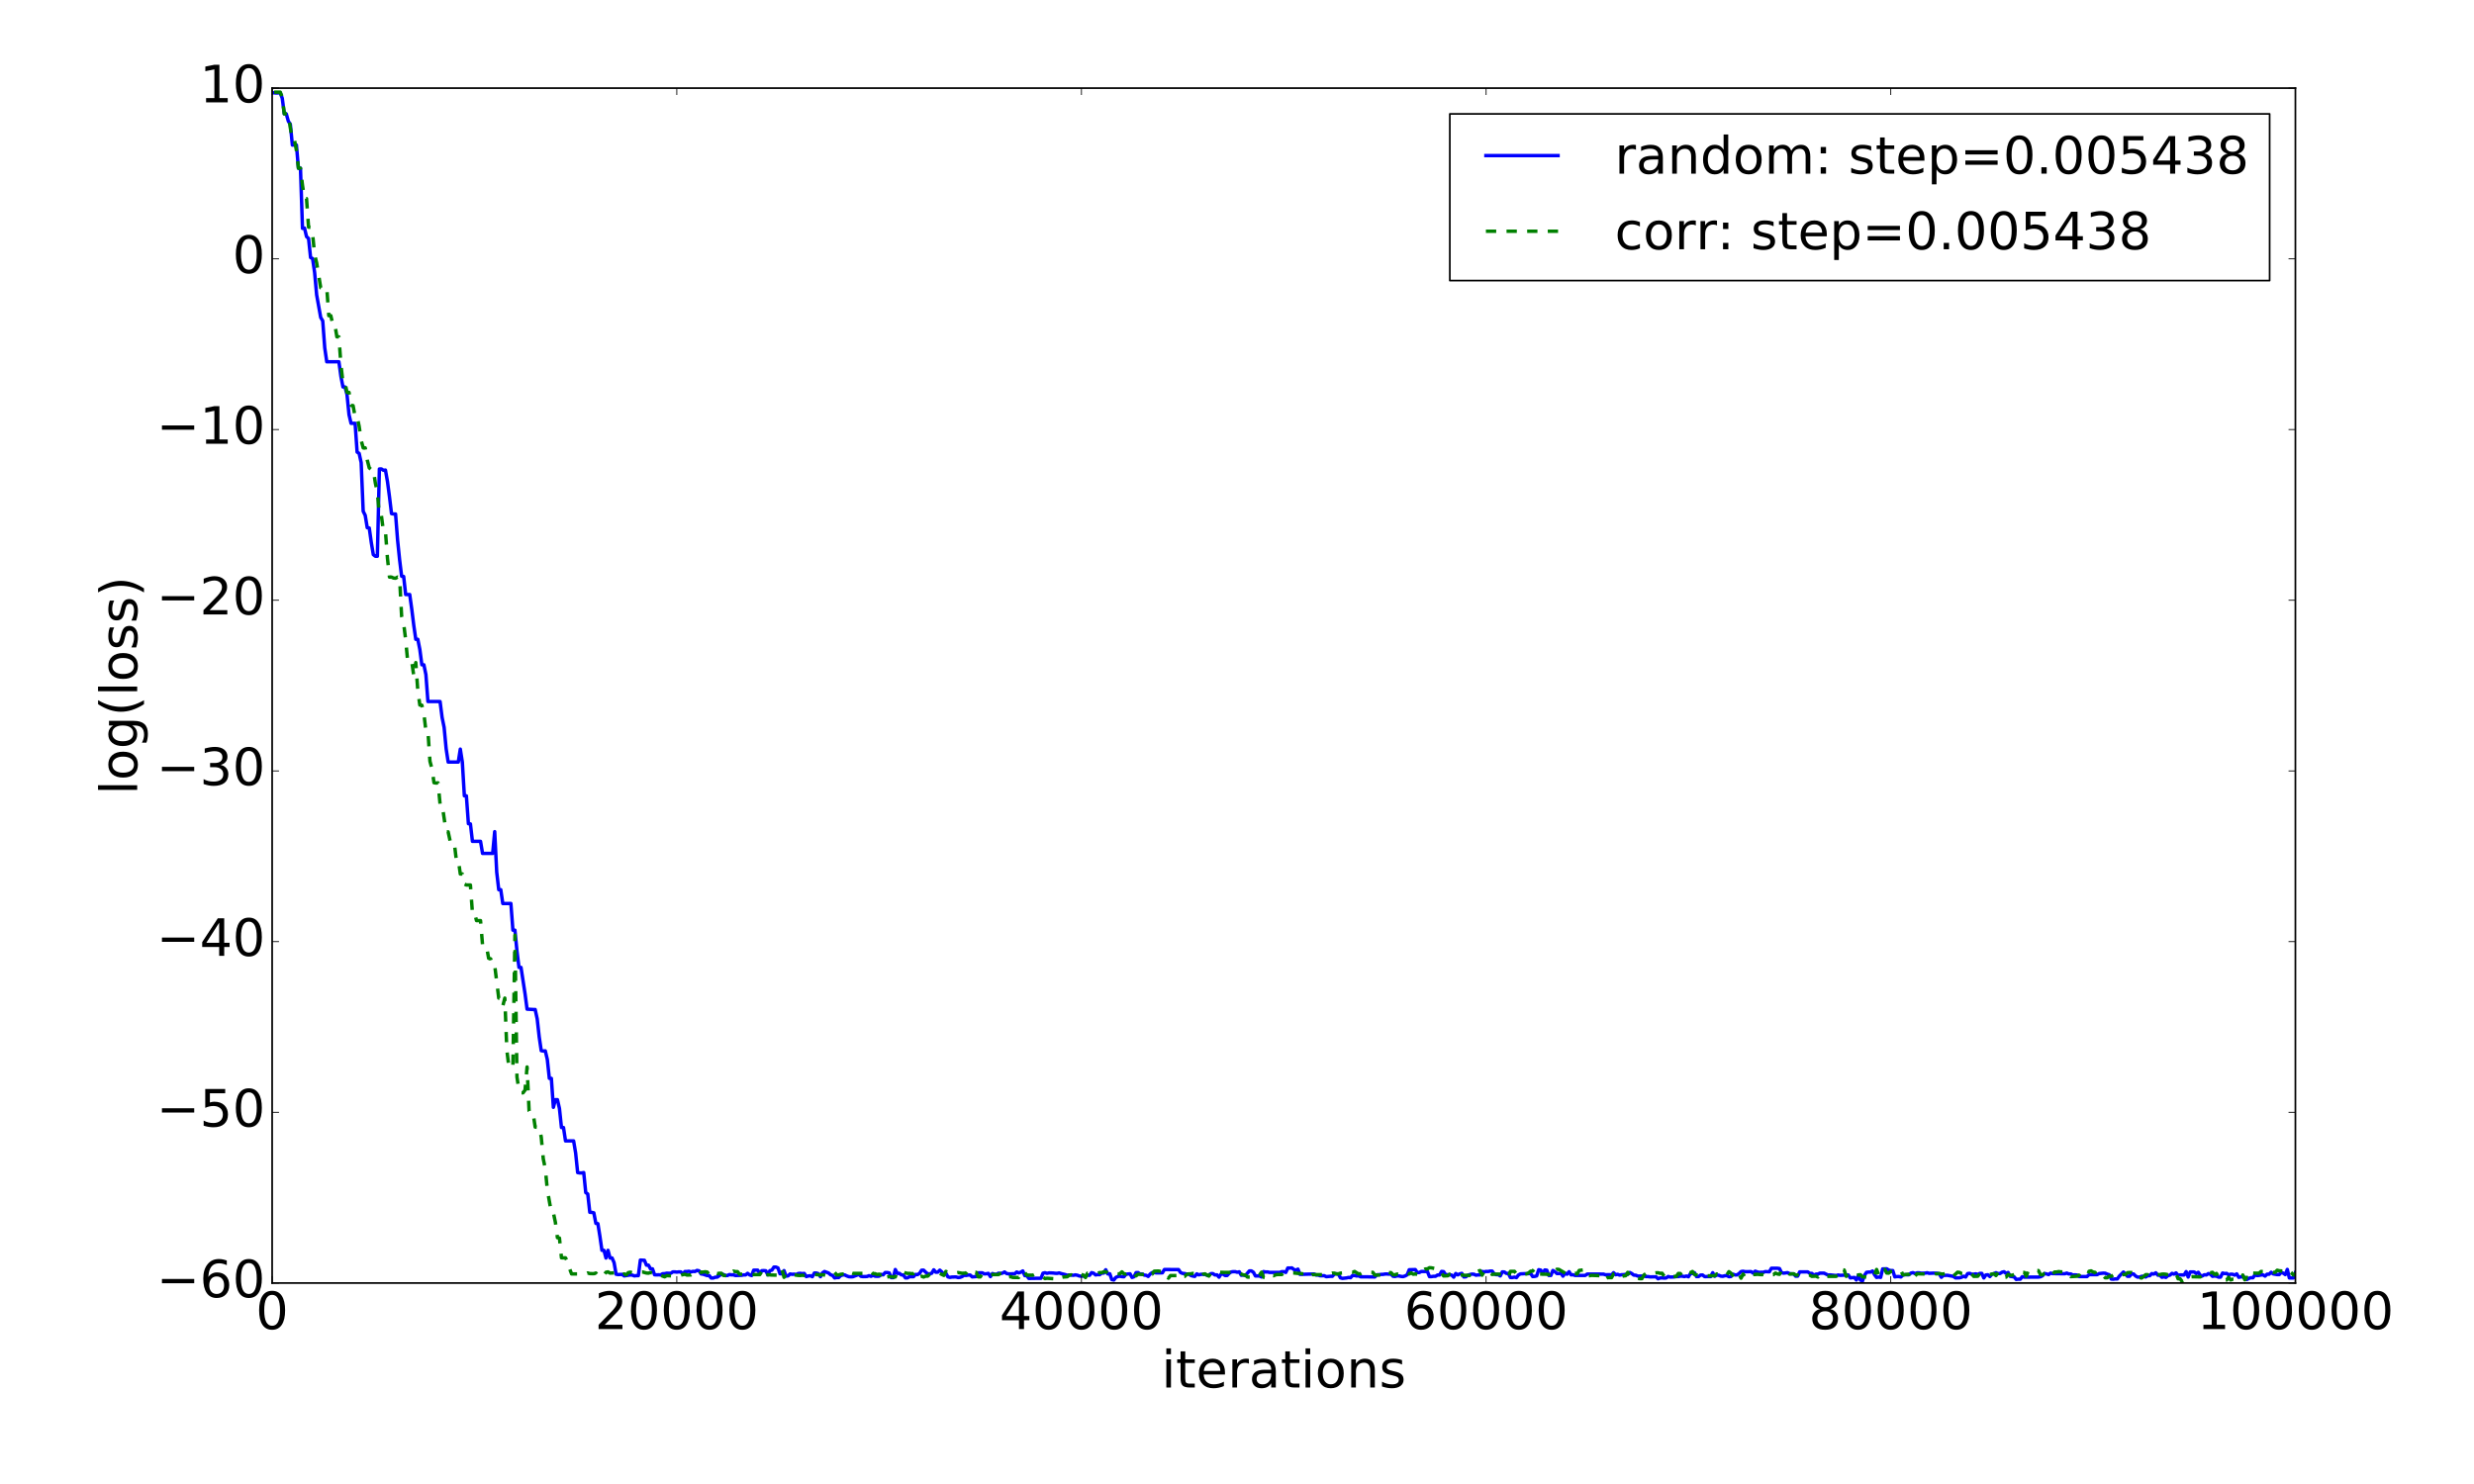 <?xml version="1.0" encoding="utf-8" standalone="no"?>
<!DOCTYPE svg PUBLIC "-//W3C//DTD SVG 1.1//EN"
  "http://www.w3.org/Graphics/SVG/1.1/DTD/svg11.dtd">
<!-- Created with matplotlib (http://matplotlib.org/) -->
<svg height="864pt" version="1.1" viewBox="0 0 1440 864" width="1440pt" xmlns="http://www.w3.org/2000/svg" xmlns:xlink="http://www.w3.org/1999/xlink">
 <defs>
  <style type="text/css">
*{stroke-linecap:butt;stroke-linejoin:round;stroke-miterlimit:100000;}
  </style>
 </defs>
 <g id="figure_1">
  <g id="patch_1">
   <path d="M 0 864 
L 1440 864 
L 1440 0 
L 0 0 
z
" style="fill:#ffffff;"/>
  </g>
  <g id="axes_1">
   <g id="patch_2">
    <path d="M 158.4 747 
L 1336.05 747 
L 1336.05 51.3 
L 158.4 51.3 
z
" style="fill:#ffffff;"/>
   </g>
   <g id="line2d_1">
    <path clip-path="url(#pdb4e0128f1)" d="M 159.578 54.057 
L 160.755 54.158 
L 163.111 54.057 
L 164.288 57.227 
L 165.466 66.253 
L 166.644 66.33 
L 167.821 70.551 
L 168.999 72.426 
L 170.177 84.46 
L 171.354 84.395 
L 172.532 84.446 
L 173.709 97.933 
L 174.887 97.925 
L 176.065 132.954 
L 177.242 132.789 
L 178.42 137.767 
L 179.598 138.856 
L 180.775 149.942 
L 181.953 150.553 
L 183.131 158.686 
L 184.308 171.687 
L 186.664 184.832 
L 187.841 186.811 
L 189.019 202.519 
L 190.197 210.638 
L 197.262 210.64 
L 198.44 219.226 
L 199.618 225.277 
L 200.795 225.284 
L 201.973 229.701 
L 203.151 241.427 
L 204.328 246.458 
L 206.684 246.458 
L 207.861 263.202 
L 209.039 263.968 
L 210.217 269.358 
L 211.394 297.675 
L 212.572 300.037 
L 213.75 307.226 
L 214.927 307.394 
L 216.105 315.815 
L 217.282 322.897 
L 218.46 323.852 
L 219.638 323.855 
L 220.815 273.053 
L 221.993 273.017 
L 223.171 273.796 
L 224.348 273.668 
L 225.526 280.354 
L 226.704 289.255 
L 227.881 299.026 
L 229.059 299.264 
L 230.237 299.264 
L 231.414 314.475 
L 232.592 325.873 
L 233.77 335.483 
L 234.947 335.641 
L 236.125 346.14 
L 238.48 346.14 
L 239.658 354.607 
L 240.835 364.075 
L 242.013 372.21 
L 243.191 372.205 
L 244.368 378.129 
L 245.546 387.052 
L 246.724 387.053 
L 247.901 392.75 
L 249.079 408.435 
L 256.145 408.443 
L 257.323 417.704 
L 258.5 423.476 
L 259.678 435.894 
L 260.856 443.676 
L 266.744 443.676 
L 267.921 436.141 
L 269.099 443.676 
L 270.277 463.328 
L 271.454 463.351 
L 272.632 479.553 
L 273.81 479.693 
L 274.987 489.848 
L 279.698 489.848 
L 280.876 496.873 
L 286.764 496.874 
L 287.942 484.203 
L 289.119 507.799 
L 290.297 517.994 
L 291.474 517.995 
L 292.652 526.046 
L 297.363 526.017 
L 298.54 541.547 
L 299.718 541.556 
L 300.896 553.684 
L 302.073 563.216 
L 303.251 563.239 
L 305.606 578.589 
L 306.784 587.533 
L 310.317 587.734 
L 311.495 587.734 
L 312.672 593.164 
L 313.85 603.716 
L 315.027 611.707 
L 316.205 611.911 
L 317.383 611.822 
L 318.56 616.791 
L 319.738 627.822 
L 320.916 627.827 
L 322.093 644.687 
L 323.271 640.238 
L 324.449 640.238 
L 325.626 645.367 
L 326.804 656.463 
L 327.982 656.466 
L 329.159 664.258 
L 333.87 664.244 
L 335.048 671.284 
L 336.225 682.686 
L 337.403 682.91 
L 338.58 682.895 
L 339.758 682.686 
L 340.936 694.332 
L 342.113 695.165 
L 343.291 705.81 
L 344.469 705.856 
L 345.646 706.118 
L 346.824 712.255 
L 348.002 712.42 
L 349.179 719.821 
L 350.357 727.951 
L 351.535 727.952 
L 352.712 732.435 
L 353.89 727.951 
L 355.068 732.411 
L 356.245 732.403 
L 357.423 735.101 
L 358.601 741.873 
L 359.778 742.069 
L 362.133 741.967 
L 363.311 742.851 
L 366.844 742.303 
L 368.022 742.371 
L 369.199 742.846 
L 370.377 742.693 
L 371.555 742.687 
L 372.732 733.622 
L 375.088 733.762 
L 376.265 736.591 
L 377.443 736.588 
L 378.621 738.731 
L 379.798 738.752 
L 380.976 742.176 
L 382.154 742.248 
L 383.331 742.2 
L 384.509 742.275 
L 385.686 741.586 
L 386.864 741.538 
L 388.042 741.275 
L 390.397 741.349 
L 391.575 740.522 
L 392.752 740.489 
L 393.93 740.649 
L 395.108 740.489 
L 396.285 740.522 
L 397.463 741.883 
L 398.641 740.316 
L 399.818 740.316 
L 400.996 740.145 
L 402.174 740.52 
L 403.351 740.209 
L 404.529 740.284 
L 405.707 739.652 
L 406.884 739.885 
L 408.062 741.701 
L 409.239 741.853 
L 411.595 742.65 
L 412.772 742.627 
L 413.95 744.087 
L 415.128 744.087 
L 416.305 743.626 
L 417.483 743.563 
L 419.838 741.868 
L 421.016 742 
L 422.194 742.64 
L 423.371 742.63 
L 424.549 742.057 
L 425.727 742.244 
L 426.904 742.243 
L 428.082 742.63 
L 431.615 742.502 
L 432.792 742.278 
L 433.97 742.286 
L 435.148 741.348 
L 436.325 742.278 
L 437.503 742.63 
L 438.681 739.517 
L 441.036 739.512 
L 442.214 741.401 
L 443.391 739.835 
L 444.569 739.752 
L 445.747 739.866 
L 446.924 742.278 
L 448.102 739.792 
L 449.28 739.502 
L 450.457 737.708 
L 451.635 737.708 
L 452.812 738.189 
L 453.99 741.595 
L 455.168 741.658 
L 456.345 739.752 
L 457.523 742.993 
L 458.701 742.82 
L 459.878 741.714 
L 461.056 741.924 
L 462.234 741.829 
L 463.411 742.035 
L 464.589 741.461 
L 465.767 741.354 
L 466.944 741.52 
L 468.122 741.418 
L 469.3 743.234 
L 470.477 742.89 
L 471.655 742.762 
L 472.833 743.303 
L 474.01 741.173 
L 475.188 741.173 
L 476.365 741.539 
L 477.543 743.303 
L 478.721 741.081 
L 479.898 740.282 
L 482.254 741.151 
L 483.431 742.173 
L 484.609 742.582 
L 485.787 744.027 
L 486.964 743.812 
L 488.142 743.81 
L 489.32 742.676 
L 490.497 742.296 
L 491.675 742.28 
L 492.853 742.866 
L 494.03 743.304 
L 495.208 743.387 
L 496.386 743.342 
L 499.918 741.983 
L 501.096 743.096 
L 502.274 743.253 
L 504.629 743.196 
L 505.807 742.717 
L 506.984 743.096 
L 508.162 742.501 
L 509.34 743.017 
L 510.517 743.081 
L 511.695 743.02 
L 512.873 741.99 
L 514.05 742.226 
L 515.228 740.877 
L 516.406 740.883 
L 517.583 741.11 
L 518.761 743.86 
L 519.939 743.866 
L 521.116 739.127 
L 522.294 741.405 
L 523.471 741.344 
L 524.649 742.255 
L 525.827 742.343 
L 527.004 743.996 
L 528.182 743.997 
L 529.36 743.298 
L 531.715 743.289 
L 532.893 741.991 
L 534.07 742.102 
L 535.248 741.348 
L 536.426 739.535 
L 537.603 739.51 
L 538.781 740.667 
L 539.959 741.64 
L 541.136 741.64 
L 542.314 741.306 
L 543.492 739.3 
L 544.669 740.687 
L 545.847 740.674 
L 547.024 739.494 
L 548.202 740.565 
L 549.38 741.985 
L 550.557 741.303 
L 551.735 743.41 
L 552.913 743.711 
L 554.09 743.513 
L 556.446 743.446 
L 557.623 743.807 
L 558.801 743.697 
L 559.979 743.243 
L 561.156 742.475 
L 562.334 742.596 
L 563.512 742.363 
L 564.689 742.341 
L 565.867 743.423 
L 568.222 743.233 
L 569.4 741.054 
L 571.755 741.055 
L 572.933 741.675 
L 574.11 741.62 
L 575.288 741.375 
L 576.466 743.258 
L 577.643 741.475 
L 578.821 741.852 
L 579.999 741.957 
L 581.176 741.276 
L 582.354 741.504 
L 583.532 741.203 
L 584.709 740.556 
L 585.887 741.461 
L 587.065 741.65 
L 588.242 741.676 
L 589.42 741.591 
L 590.598 741.627 
L 591.775 740.577 
L 592.953 741.103 
L 594.13 740.701 
L 595.308 739.958 
L 596.486 742.679 
L 597.663 742.733 
L 598.841 744.317 
L 601.196 744.258 
L 603.552 744.243 
L 605.907 744.218 
L 607.085 741.253 
L 608.262 740.995 
L 609.44 741.355 
L 610.618 741.085 
L 612.973 741.167 
L 614.151 741.325 
L 615.328 741.357 
L 616.506 741.105 
L 617.683 741.508 
L 620.039 742.088 
L 621.216 742.465 
L 622.394 742.291 
L 624.749 742.489 
L 625.927 742.267 
L 627.105 742.465 
L 628.282 742.939 
L 630.638 742.99 
L 632.993 742.476 
L 634.171 742.506 
L 635.348 740.944 
L 636.526 741.25 
L 637.704 742.274 
L 638.881 742.081 
L 640.059 742.132 
L 641.236 741.197 
L 642.414 741.2 
L 643.592 739.262 
L 644.769 741.688 
L 645.947 741.595 
L 647.125 744.972 
L 648.302 745.247 
L 649.48 743.728 
L 650.658 743.196 
L 651.835 743.045 
L 653.013 743.265 
L 654.191 743.339 
L 655.368 741.89 
L 657.724 741.599 
L 658.901 743.728 
L 660.079 743.339 
L 661.257 740.949 
L 662.434 740.909 
L 663.612 741.804 
L 664.789 741.688 
L 665.967 742.369 
L 667.145 742.511 
L 668.322 743.156 
L 669.5 741.728 
L 670.678 740.877 
L 671.855 740.917 
L 673.033 741.085 
L 676.566 741.057 
L 677.744 739.13 
L 685.987 739.16 
L 687.165 740.916 
L 688.342 741.393 
L 689.52 741.476 
L 690.698 741.754 
L 691.875 741.714 
L 693.053 742.56 
L 694.231 742.935 
L 695.408 743.146 
L 696.586 741.659 
L 697.764 742.249 
L 698.941 741.943 
L 701.297 741.902 
L 702.474 742.448 
L 703.652 742.448 
L 704.83 741.518 
L 706.007 741.521 
L 707.185 742.32 
L 708.363 742.23 
L 709.54 743.593 
L 710.718 741.765 
L 711.895 741.774 
L 713.073 742.647 
L 714.251 742.609 
L 715.428 741.353 
L 716.606 740.541 
L 717.784 740.372 
L 718.961 740.381 
L 720.139 740.721 
L 721.317 740.455 
L 722.494 742.466 
L 723.672 742.31 
L 724.85 742.638 
L 727.205 739.947 
L 728.383 739.947 
L 729.56 740.721 
L 730.738 742.873 
L 733.093 742.889 
L 734.271 743.473 
L 735.448 740.319 
L 736.626 740.576 
L 737.804 740.532 
L 738.981 740.826 
L 744.87 740.826 
L 746.047 740.385 
L 747.225 740.385 
L 748.403 740.826 
L 749.58 738.238 
L 750.758 738.275 
L 751.936 738.177 
L 753.113 739.11 
L 754.291 739.497 
L 755.469 738.907 
L 756.646 741.954 
L 763.712 741.759 
L 764.89 741.732 
L 766.067 742.336 
L 767.245 742.348 
L 768.423 742.779 
L 770.778 742.728 
L 771.956 743.306 
L 774.311 743.09 
L 775.489 743.086 
L 776.666 741.805 
L 777.844 741.578 
L 779.022 741.804 
L 780.199 743.958 
L 781.377 744.287 
L 783.732 744.028 
L 784.91 743.757 
L 786.087 743.895 
L 787.265 742.617 
L 788.443 742.595 
L 789.62 742.906 
L 790.798 742.8 
L 791.976 743.385 
L 794.331 743.376 
L 800.219 743.453 
L 801.397 742.191 
L 802.575 742.158 
L 803.752 741.986 
L 804.93 741.963 
L 806.107 741.758 
L 807.285 741.73 
L 808.463 741.827 
L 809.64 741.8 
L 810.818 743.051 
L 811.996 743.166 
L 813.173 742.846 
L 814.351 742.875 
L 815.529 743.166 
L 816.706 743.246 
L 817.884 742.85 
L 819.062 742.199 
L 820.239 739.262 
L 823.772 739.161 
L 824.95 740.922 
L 826.128 740.865 
L 827.305 740.258 
L 830.838 740.296 
L 832.016 743.252 
L 833.193 743.253 
L 834.371 743.087 
L 835.549 743.087 
L 836.726 742.329 
L 837.904 742.329 
L 839.082 740.244 
L 840.259 740.364 
L 841.437 742.134 
L 843.792 742.197 
L 844.97 742.371 
L 846.148 743.573 
L 847.325 741.449 
L 848.503 742.251 
L 849.681 741.673 
L 850.858 741.371 
L 852.036 743.451 
L 853.213 743.369 
L 854.391 742.486 
L 855.569 742.05 
L 856.746 741.795 
L 857.924 741.881 
L 859.102 742.447 
L 860.279 742.257 
L 861.457 742.257 
L 862.635 740.271 
L 863.812 740.492 
L 864.99 740.245 
L 866.168 740.296 
L 867.345 740.043 
L 868.523 740.057 
L 869.701 741.654 
L 870.878 742.134 
L 872.056 742.116 
L 873.234 742.85 
L 874.411 740.511 
L 875.589 740.557 
L 876.766 741.397 
L 877.944 741.397 
L 879.122 743.781 
L 880.299 743.797 
L 881.477 743.549 
L 882.655 743.841 
L 883.832 742.304 
L 885.01 741.664 
L 888.543 741.501 
L 889.721 741.554 
L 890.898 741.361 
L 892.076 743.213 
L 893.254 743.154 
L 894.431 742.842 
L 895.609 739.236 
L 896.787 739.46 
L 897.964 741.629 
L 899.142 739.39 
L 900.319 739.538 
L 901.497 742.591 
L 902.675 742.591 
L 903.852 739.692 
L 905.03 740.395 
L 906.208 741.461 
L 907.385 741.461 
L 908.563 741.311 
L 909.741 743.002 
L 910.918 741.311 
L 912.096 741.874 
L 913.274 740.395 
L 914.451 742.224 
L 915.629 742.182 
L 916.807 742.581 
L 922.695 742.579 
L 923.872 741.758 
L 927.405 741.785 
L 933.294 741.796 
L 934.471 742.19 
L 936.827 742.146 
L 938.004 742.292 
L 939.182 740.974 
L 940.36 742.146 
L 941.537 741.915 
L 942.715 742.406 
L 943.893 742.152 
L 945.07 742.123 
L 946.248 741.942 
L 947.426 741.949 
L 948.603 740.868 
L 949.781 741.48 
L 950.958 742.395 
L 952.136 742.462 
L 953.314 742.978 
L 956.847 742.906 
L 958.024 743.239 
L 959.202 743.243 
L 960.38 743.414 
L 963.913 743.389 
L 965.09 744.517 
L 966.268 744.029 
L 967.446 744.006 
L 968.623 744.117 
L 969.801 744.042 
L 970.979 743.189 
L 972.156 743.531 
L 974.511 743.451 
L 975.689 743.254 
L 976.867 743.245 
L 978.044 742.972 
L 979.222 743.022 
L 980.4 743.245 
L 981.577 742.914 
L 982.755 743.354 
L 983.933 741.439 
L 985.11 741.439 
L 986.288 740.99 
L 987.466 743.227 
L 988.643 743.237 
L 989.821 742.346 
L 990.999 742.317 
L 992.176 743.253 
L 995.709 743.242 
L 996.887 740.99 
L 998.064 743.048 
L 999.242 742.335 
L 1000.42 742.476 
L 1001.597 742.983 
L 1002.775 743.084 
L 1003.953 742.755 
L 1005.13 742.687 
L 1006.308 743.302 
L 1007.486 743.201 
L 1008.663 741.832 
L 1009.841 742.281 
L 1011.019 742.265 
L 1012.196 741.486 
L 1013.374 740.325 
L 1014.552 740.141 
L 1015.729 740.393 
L 1019.262 740.357 
L 1020.44 741.233 
L 1021.617 740.088 
L 1022.795 740.525 
L 1023.973 740.828 
L 1025.15 740.719 
L 1026.328 740.731 
L 1027.506 740.343 
L 1029.861 740.456 
L 1031.039 738.406 
L 1034.572 738.406 
L 1035.749 738.564 
L 1036.927 740.95 
L 1038.105 741.253 
L 1040.46 740.95 
L 1041.638 741.499 
L 1042.815 741.65 
L 1043.993 741.65 
L 1045.17 743.017 
L 1046.348 742.979 
L 1047.526 740.504 
L 1052.236 740.506 
L 1053.414 741.379 
L 1054.592 741.377 
L 1055.769 742.524 
L 1056.947 741.829 
L 1058.125 741.8 
L 1059.302 741.218 
L 1061.658 741.218 
L 1064.013 742.368 
L 1065.19 742.264 
L 1068.723 742.64 
L 1069.901 742.334 
L 1071.079 742.514 
L 1075.789 742.318 
L 1076.967 743.992 
L 1079.322 743.75 
L 1080.5 745.218 
L 1081.678 742.531 
L 1082.855 745.267 
L 1084.033 745.857 
L 1085.211 742.531 
L 1086.388 740.784 
L 1087.566 740.617 
L 1088.744 740.62 
L 1089.921 740.006 
L 1091.099 742.184 
L 1092.276 743.736 
L 1093.454 743.507 
L 1094.632 743.711 
L 1095.809 738.779 
L 1098.165 738.7 
L 1099.342 739.462 
L 1100.52 739.734 
L 1101.698 739.752 
L 1102.875 743.42 
L 1104.053 743.241 
L 1105.231 743.208 
L 1106.408 743.46 
L 1107.586 742.398 
L 1108.764 742.093 
L 1109.941 742.196 
L 1111.119 742.182 
L 1112.296 741.206 
L 1113.474 740.935 
L 1114.652 741.497 
L 1115.829 741.051 
L 1117.007 741.047 
L 1118.185 741.295 
L 1120.54 741.235 
L 1121.718 741.003 
L 1122.895 741.348 
L 1125.251 741.226 
L 1127.606 741.309 
L 1128.784 741.696 
L 1129.961 743.649 
L 1131.139 742.57 
L 1133.494 742.497 
L 1135.85 742.934 
L 1137.027 743.138 
L 1138.205 744.027 
L 1140.56 743.95 
L 1141.738 743.639 
L 1142.915 743.033 
L 1144.093 743.5 
L 1145.271 741.501 
L 1146.448 741.352 
L 1147.626 741.879 
L 1148.804 741.856 
L 1149.981 741.648 
L 1151.159 741.987 
L 1152.337 741.407 
L 1153.514 741.403 
L 1154.692 744.027 
L 1155.87 742.31 
L 1157.047 742.173 
L 1158.225 743.216 
L 1159.402 741.824 
L 1160.58 741.562 
L 1161.758 740.986 
L 1162.935 741.502 
L 1164.113 741.455 
L 1165.291 740.695 
L 1166.468 740.416 
L 1167.646 741.407 
L 1168.824 740.857 
L 1170.001 743.096 
L 1172.357 743.412 
L 1173.534 744.904 
L 1174.712 744.749 
L 1175.89 744.77 
L 1177.067 743.301 
L 1178.245 743.579 
L 1185.311 743.533 
L 1186.488 743.521 
L 1187.666 743.352 
L 1188.844 742.779 
L 1190.021 741.461 
L 1191.199 741.677 
L 1192.377 742.08 
L 1193.554 741.225 
L 1194.732 741.5 
L 1201.798 741.597 
L 1202.976 741.211 
L 1204.153 741.712 
L 1205.331 741.701 
L 1206.508 742.353 
L 1207.686 742.248 
L 1208.864 742.325 
L 1210.041 743.219 
L 1214.752 743.233 
L 1215.93 742.124 
L 1220.64 742.124 
L 1221.818 741.488 
L 1224.173 741.236 
L 1225.351 741.286 
L 1226.529 741.814 
L 1227.706 742.177 
L 1228.884 744.679 
L 1230.062 744.774 
L 1231.239 744.596 
L 1232.417 744.599 
L 1233.594 742.94 
L 1235.95 740.601 
L 1238.305 743.083 
L 1239.483 743.086 
L 1240.66 741.717 
L 1241.838 741.717 
L 1243.016 742.9 
L 1244.193 743.556 
L 1245.371 743.556 
L 1246.549 743.083 
L 1247.726 743.087 
L 1248.904 743.486 
L 1250.082 742.735 
L 1251.259 742.73 
L 1252.437 741.508 
L 1253.614 741.785 
L 1254.792 741.036 
L 1255.97 742.426 
L 1257.147 742.396 
L 1258.325 743.645 
L 1259.503 743.398 
L 1260.68 743.712 
L 1261.858 742.677 
L 1263.036 742.4 
L 1264.213 741.371 
L 1265.391 741.8 
L 1266.569 741.101 
L 1267.746 742.521 
L 1268.924 742.284 
L 1271.279 742.296 
L 1272.457 740.346 
L 1273.635 743.526 
L 1274.812 740.545 
L 1277.168 740.564 
L 1278.345 741.488 
L 1279.523 740.745 
L 1280.7 742.569 
L 1281.878 742.875 
L 1283.056 742.171 
L 1284.233 742.307 
L 1285.411 741.488 
L 1286.589 741.902 
L 1287.766 743.087 
L 1288.944 742.915 
L 1290.122 743.034 
L 1291.299 743.564 
L 1292.477 743.564 
L 1293.655 741.175 
L 1294.832 741.492 
L 1296.01 741.373 
L 1297.188 742.251 
L 1298.365 741.843 
L 1299.543 741.894 
L 1300.72 742.396 
L 1301.898 741.654 
L 1303.076 743.686 
L 1304.253 743.412 
L 1305.431 743.45 
L 1306.609 743.691 
L 1307.786 744.973 
L 1308.964 744.294 
L 1310.142 743.887 
L 1311.319 743.933 
L 1312.497 742.29 
L 1313.675 742.655 
L 1314.852 742.558 
L 1316.03 742.313 
L 1317.208 742.26 
L 1318.385 742.963 
L 1319.563 741.849 
L 1320.741 741.872 
L 1321.918 740.717 
L 1323.096 741.687 
L 1325.451 742.092 
L 1326.629 742.092 
L 1327.806 740.757 
L 1328.984 741.262 
L 1330.162 742.092 
L 1331.339 739.073 
L 1332.517 744.036 
L 1334.872 744.025 
L 1336.05 740.922 
L 1336.05 740.922 
" style="fill:none;stroke:#0000ff;stroke-linecap:square;stroke-width:2.0;"/>
   </g>
   <g id="line2d_2">
    <path clip-path="url(#pdb4e0128f1)" d="M 159.578 53.637 
L 163.111 53.637 
L 164.288 56.576 
L 165.466 66.297 
L 167.821 66.297 
L 168.999 74.587 
L 170.177 81.303 
L 171.354 81.305 
L 172.532 87.583 
L 173.709 97.954 
L 174.887 97.954 
L 176.065 107.87 
L 177.242 115.639 
L 178.42 115.642 
L 179.598 132.246 
L 180.775 132.325 
L 181.953 136.278 
L 183.131 148.149 
L 184.308 153.063 
L 186.664 167.5 
L 187.841 167.771 
L 189.019 167.777 
L 190.197 167.5 
L 191.374 183.775 
L 192.552 183.786 
L 193.73 188.954 
L 194.907 188.954 
L 196.085 196.107 
L 197.262 196.115 
L 198.44 212.372 
L 199.618 222.855 
L 200.795 222.859 
L 201.973 228.46 
L 203.151 228.468 
L 204.328 236.01 
L 205.506 236.154 
L 206.684 242.552 
L 207.861 242.552 
L 209.039 248.189 
L 210.217 256.388 
L 211.394 260.763 
L 212.572 260.751 
L 213.75 267.794 
L 214.927 272.397 
L 216.105 273.435 
L 217.282 273.418 
L 218.46 281.184 
L 219.638 286.527 
L 220.815 300.167 
L 221.993 300.18 
L 223.171 309.323 
L 224.348 309.319 
L 225.526 325.032 
L 226.704 335.981 
L 227.881 335.994 
L 229.059 336.535 
L 230.237 336.638 
L 231.414 335.994 
L 232.592 336.638 
L 233.77 358.751 
L 234.947 362.906 
L 236.125 372.523 
L 237.303 385.08 
L 239.658 385.078 
L 240.835 393.48 
L 242.013 385.771 
L 243.191 402.191 
L 244.368 410.481 
L 245.546 410.572 
L 246.724 415.535 
L 247.901 425.46 
L 249.079 425.571 
L 250.257 443.234 
L 251.434 447.565 
L 252.612 455.707 
L 253.79 455.886 
L 254.967 455.796 
L 256.145 468.099 
L 257.323 468.251 
L 259.678 484.338 
L 260.856 484.33 
L 262.033 489.783 
L 263.211 490.44 
L 264.389 490.435 
L 265.566 500.413 
L 266.744 500.411 
L 267.921 508.844 
L 269.099 508.821 
L 270.277 514.701 
L 271.454 515.255 
L 273.81 515.255 
L 274.987 531.584 
L 276.165 531.328 
L 277.343 535.98 
L 279.698 535.98 
L 280.876 550.229 
L 282.053 551.297 
L 283.231 551.318 
L 284.409 557.924 
L 285.586 558.239 
L 286.764 562.023 
L 287.942 562.018 
L 290.297 581.102 
L 291.474 581.104 
L 292.652 585.718 
L 293.83 581.104 
L 295.007 611.312 
L 296.185 621.082 
L 297.363 621.211 
L 298.54 621.212 
L 299.718 544.487 
L 300.896 627.055 
L 302.073 634.677 
L 303.251 636.233 
L 304.429 636.25 
L 305.606 634.677 
L 306.784 621.211 
L 307.962 646.821 
L 309.139 648.173 
L 310.317 648.155 
L 311.495 656.18 
L 312.672 656.309 
L 313.85 656.18 
L 315.027 661.984 
L 316.205 674.682 
L 317.383 680.332 
L 318.56 692.576 
L 320.916 705.97 
L 322.093 706.087 
L 323.271 711.7 
L 324.449 720.586 
L 325.626 720.789 
L 326.804 732.304 
L 329.159 732.335 
L 330.337 734.52 
L 331.515 738.588 
L 332.692 741.688 
L 340.936 741.67 
L 342.113 741.129 
L 343.291 741.502 
L 345.646 741.555 
L 346.824 741.17 
L 348.002 742.563 
L 349.179 743.408 
L 350.357 742.788 
L 351.535 742.428 
L 352.712 740.729 
L 353.89 740.5 
L 355.068 741.209 
L 359.778 740.932 
L 360.956 740.961 
L 362.133 742.319 
L 363.311 741.68 
L 364.489 742.271 
L 365.666 740.94 
L 366.844 740.692 
L 368.022 740.961 
L 370.377 740.534 
L 371.555 740.814 
L 372.732 740.534 
L 373.91 740.534 
L 376.265 741.181 
L 377.443 741.261 
L 378.621 740.885 
L 379.798 741.174 
L 380.976 740.885 
L 382.154 741.261 
L 383.331 741.213 
L 384.509 742.448 
L 385.686 742.98 
L 386.864 743.373 
L 388.042 742.687 
L 390.397 742.813 
L 393.93 742.777 
L 395.108 742.319 
L 396.285 742.378 
L 398.641 741.862 
L 399.818 742.356 
L 402.174 742.293 
L 403.351 741.456 
L 404.529 741.411 
L 405.707 742.167 
L 406.884 742.282 
L 408.062 740.628 
L 409.239 740.631 
L 410.417 740.435 
L 411.595 740.597 
L 412.772 741.896 
L 413.95 740.37 
L 415.128 740.37 
L 416.305 740.853 
L 417.483 741.558 
L 418.661 741.299 
L 419.838 741.299 
L 421.016 742.572 
L 422.194 742.652 
L 423.371 743.002 
L 424.549 740.59 
L 425.727 741.019 
L 426.904 740.065 
L 428.082 740.356 
L 429.26 740.356 
L 430.437 741.835 
L 435.148 741.835 
L 436.325 742.092 
L 442.214 742.097 
L 443.391 740.319 
L 444.569 743.59 
L 445.747 742.177 
L 446.924 742.149 
L 449.28 742.359 
L 452.812 742.393 
L 453.99 742.037 
L 455.168 738.892 
L 456.345 743.678 
L 457.523 741.551 
L 458.701 741.551 
L 459.878 742.45 
L 462.234 742.218 
L 464.589 742.588 
L 465.767 742.606 
L 466.944 742.492 
L 468.122 742.589 
L 469.3 742.53 
L 470.477 742.595 
L 471.655 742.53 
L 474.01 741.997 
L 477.543 742.259 
L 478.721 742.156 
L 479.898 742.344 
L 481.076 742.667 
L 482.254 742.495 
L 483.431 741.71 
L 485.787 740.776 
L 486.964 742.263 
L 488.142 742.263 
L 489.32 741.908 
L 490.497 741.761 
L 491.675 741.761 
L 492.853 740.064 
L 496.386 741.376 
L 499.918 741.398 
L 502.274 741.388 
L 503.451 741.105 
L 504.629 740.326 
L 506.984 740.326 
L 508.162 741.559 
L 509.34 741.559 
L 510.517 742.046 
L 511.695 741.842 
L 512.873 742.283 
L 514.05 740.751 
L 515.228 743.517 
L 516.406 743.505 
L 517.583 743.251 
L 519.939 743.501 
L 521.116 743.478 
L 522.294 740.525 
L 525.827 740.61 
L 527.004 741.118 
L 528.182 741.383 
L 529.36 741.387 
L 530.537 741.541 
L 531.715 741.519 
L 532.893 740.623 
L 534.07 743.648 
L 536.426 743.066 
L 537.603 743.504 
L 538.781 742.99 
L 539.959 742.99 
L 541.136 741.961 
L 543.492 741.976 
L 544.669 741.427 
L 545.847 741.555 
L 547.024 741.423 
L 549.38 742.572 
L 550.557 740.22 
L 551.735 740.766 
L 552.913 741.078 
L 554.09 740.959 
L 556.446 741.152 
L 557.623 740.903 
L 559.979 741.323 
L 562.334 741.221 
L 563.512 739.764 
L 564.689 739.491 
L 565.867 739.487 
L 567.045 740.865 
L 568.222 740.771 
L 569.4 743.409 
L 570.577 743.428 
L 571.755 741.668 
L 574.11 741.75 
L 575.288 741.638 
L 576.466 742.249 
L 577.643 742.1 
L 579.999 742.091 
L 581.176 742.063 
L 582.354 741.445 
L 583.532 741.395 
L 584.709 743.741 
L 585.887 743.475 
L 587.065 743.444 
L 588.242 743.266 
L 589.42 743.738 
L 592.953 743.8 
L 594.13 740.385 
L 595.308 740.932 
L 596.486 740.903 
L 597.663 742.398 
L 601.196 742.426 
L 602.374 741.85 
L 603.552 741.87 
L 604.729 742.184 
L 605.907 742.963 
L 607.085 743.522 
L 608.262 744.405 
L 609.44 744.205 
L 614.151 744.547 
L 615.328 743.475 
L 616.506 744.193 
L 617.683 743.772 
L 618.861 743.503 
L 621.216 743.329 
L 622.394 742.389 
L 623.572 742.218 
L 624.749 742.68 
L 627.105 741.412 
L 628.282 741.412 
L 629.46 742.012 
L 630.638 742.41 
L 631.815 743.797 
L 632.993 741.275 
L 638.881 741.324 
L 640.059 740.911 
L 641.236 740.962 
L 642.414 740.471 
L 643.592 740.367 
L 644.769 741.227 
L 645.947 740.765 
L 647.125 740.886 
L 649.48 741.579 
L 650.658 741.669 
L 651.835 741.609 
L 653.013 740.471 
L 654.191 741.629 
L 655.368 741.742 
L 656.546 740.546 
L 658.901 740.621 
L 661.257 742.811 
L 662.434 741.89 
L 663.612 741.873 
L 664.789 742.016 
L 665.967 741.983 
L 667.145 740.621 
L 668.322 741.934 
L 669.5 741.718 
L 670.678 741.779 
L 671.855 740.088 
L 674.211 739.999 
L 675.388 740.191 
L 676.566 740.196 
L 677.744 742.721 
L 678.921 742.766 
L 680.099 744.16 
L 681.277 742.661 
L 685.987 742.649 
L 687.165 741.464 
L 688.342 743.169 
L 689.52 743.145 
L 690.698 742.016 
L 691.875 741.666 
L 693.053 741.648 
L 694.231 741.395 
L 696.586 741.666 
L 697.764 743.08 
L 698.941 743.041 
L 700.119 741.989 
L 701.297 741.648 
L 703.652 742.972 
L 704.83 741.113 
L 706.007 740.595 
L 713.073 740.823 
L 718.961 740.773 
L 720.139 740.759 
L 723.672 742.275 
L 724.85 742.36 
L 726.027 743.503 
L 728.383 743.61 
L 729.56 742.634 
L 731.916 742.123 
L 733.093 742.332 
L 734.271 740.673 
L 735.448 743.621 
L 736.626 743.792 
L 737.804 742.417 
L 738.981 741.746 
L 740.159 742.464 
L 741.337 742.751 
L 742.514 742.203 
L 743.692 742.024 
L 746.047 742.03 
L 747.225 741.276 
L 748.403 741.458 
L 749.58 741.298 
L 750.758 741.295 
L 751.936 741.113 
L 753.113 741.145 
L 755.469 741.397 
L 756.646 741.376 
L 757.824 741.626 
L 759.001 741.624 
L 760.179 742.202 
L 761.357 743.435 
L 762.534 743.382 
L 763.712 742.127 
L 771.956 742.123 
L 773.133 741.646 
L 774.311 741.634 
L 775.489 741.239 
L 776.666 741.232 
L 777.844 741.755 
L 779.022 741.625 
L 780.199 741.25 
L 781.377 741.177 
L 782.554 741.256 
L 783.732 740.723 
L 784.91 740.55 
L 786.087 740.55 
L 787.265 740.723 
L 788.443 740.256 
L 790.798 741.733 
L 791.976 741.543 
L 793.153 740.892 
L 794.331 740.905 
L 796.686 741.175 
L 797.864 740.759 
L 799.042 740.759 
L 800.219 742.347 
L 804.93 742.358 
L 806.107 740.596 
L 807.285 740.582 
L 808.463 740.954 
L 809.64 740.94 
L 810.818 742.178 
L 811.996 742.186 
L 813.173 741.79 
L 814.351 741.981 
L 815.529 741.986 
L 816.706 742.243 
L 817.884 742.18 
L 819.062 741.243 
L 820.239 741.727 
L 821.417 741.119 
L 822.595 741.872 
L 823.772 741.704 
L 824.95 741.972 
L 826.128 742.116 
L 827.305 742.116 
L 828.483 739.535 
L 829.66 738.803 
L 830.838 738.789 
L 832.016 738.06 
L 833.193 738.148 
L 835.549 738.635 
L 836.726 738.602 
L 837.904 740.757 
L 839.082 741.268 
L 840.259 742.874 
L 842.615 742.784 
L 843.792 741.833 
L 844.97 741.853 
L 846.148 742.007 
L 847.325 742.312 
L 848.503 742.403 
L 850.858 742.336 
L 852.036 742.478 
L 855.569 742.548 
L 856.746 742.739 
L 857.924 740.073 
L 859.102 740.522 
L 861.457 739.727 
L 862.635 742.419 
L 863.812 740.364 
L 864.99 742.162 
L 866.168 742.286 
L 867.345 741.24 
L 868.523 742.009 
L 869.701 741.832 
L 874.411 741.815 
L 875.589 743.344 
L 877.944 743.344 
L 879.122 740.211 
L 881.477 740.178 
L 882.655 741.75 
L 883.832 741.388 
L 885.01 741.766 
L 886.188 741.557 
L 887.365 741.756 
L 888.543 741.708 
L 889.721 741.11 
L 890.898 740.119 
L 892.076 740.067 
L 893.254 738.595 
L 894.431 738.595 
L 895.609 741.736 
L 900.319 741.895 
L 901.497 742.029 
L 902.675 742.022 
L 903.852 738.927 
L 905.03 739.845 
L 906.208 738.973 
L 907.385 739.099 
L 910.918 741.188 
L 912.096 741.818 
L 913.274 741.818 
L 914.451 741.013 
L 915.629 741.267 
L 916.807 741.27 
L 917.984 741.792 
L 919.162 739.672 
L 922.695 739.201 
L 923.872 742.435 
L 925.05 742.753 
L 926.228 742.522 
L 932.116 742.753 
L 933.294 745.225 
L 935.649 743.834 
L 938.004 743.852 
L 939.182 741.705 
L 940.36 741.384 
L 941.537 741.295 
L 942.715 741.055 
L 943.893 743.196 
L 945.07 742.87 
L 946.248 742.723 
L 947.426 740.79 
L 949.781 744.17 
L 952.136 744.418 
L 953.314 744.17 
L 954.491 744.466 
L 955.669 744.449 
L 956.847 742.32 
L 958.024 741.505 
L 959.202 741.015 
L 960.38 741.668 
L 961.557 741.63 
L 962.735 741.24 
L 963.913 741.039 
L 965.09 741.016 
L 966.268 741.348 
L 967.446 741.311 
L 968.623 743.007 
L 969.801 742.912 
L 970.979 743.869 
L 972.156 743.211 
L 973.334 743.134 
L 975.689 743.157 
L 976.867 741.433 
L 978.044 741.453 
L 979.222 743.196 
L 980.4 741.536 
L 981.577 741.415 
L 982.755 740.922 
L 983.933 740.976 
L 985.11 740.278 
L 986.288 742.036 
L 988.643 742.436 
L 989.821 742.544 
L 990.999 742.532 
L 992.176 743.062 
L 993.354 742.79 
L 998.064 742.788 
L 999.242 741.689 
L 1000.42 742.457 
L 1001.597 742.462 
L 1002.775 742.225 
L 1005.13 742.225 
L 1006.308 740.37 
L 1007.486 741.23 
L 1009.841 744.16 
L 1011.019 741.766 
L 1012.196 741.766 
L 1013.374 744.177 
L 1014.552 741.766 
L 1015.729 743.555 
L 1016.907 743.406 
L 1018.085 742.063 
L 1020.44 742.033 
L 1021.617 742.048 
L 1022.795 741.901 
L 1025.15 742.125 
L 1026.328 742.061 
L 1027.506 742.657 
L 1028.683 741.749 
L 1029.861 741.752 
L 1031.039 742.125 
L 1032.216 742.125 
L 1033.394 741.194 
L 1034.572 741.718 
L 1035.749 741.94 
L 1036.927 739.797 
L 1038.105 740.239 
L 1039.282 740.044 
L 1040.46 740.011 
L 1041.638 741.821 
L 1042.815 741.648 
L 1043.993 741.642 
L 1045.17 742.305 
L 1046.348 742.386 
L 1047.526 742.862 
L 1048.703 742.817 
L 1049.881 742.644 
L 1051.059 742.633 
L 1052.236 742.328 
L 1053.414 742.392 
L 1054.592 743.115 
L 1056.947 742.986 
L 1058.125 743.51 
L 1059.302 742.247 
L 1060.48 742.078 
L 1061.658 742.138 
L 1062.835 743.106 
L 1068.723 743.106 
L 1069.901 742.474 
L 1071.079 738.876 
L 1073.434 739.441 
L 1074.612 743.102 
L 1075.789 741.328 
L 1076.967 741.537 
L 1078.145 742.199 
L 1079.322 742.041 
L 1080.5 742.415 
L 1082.855 742.133 
L 1084.033 743.427 
L 1085.211 743.418 
L 1086.388 743.61 
L 1088.744 743.781 
L 1089.921 743.865 
L 1091.099 742.204 
L 1092.276 739.101 
L 1093.454 742.138 
L 1095.809 742.232 
L 1096.987 739.03 
L 1098.165 741.182 
L 1099.342 741.226 
L 1100.52 740.282 
L 1101.698 740.108 
L 1104.053 740.009 
L 1106.408 739.756 
L 1107.586 742.143 
L 1108.764 742.143 
L 1109.941 741.946 
L 1111.119 741.935 
L 1112.296 740.009 
L 1113.474 742.907 
L 1114.652 742.934 
L 1115.829 741.622 
L 1121.718 741.781 
L 1122.895 742.103 
L 1125.251 742.097 
L 1126.428 741.654 
L 1127.606 741.635 
L 1128.784 741.412 
L 1129.961 741.708 
L 1131.139 741.742 
L 1132.317 741.464 
L 1133.494 741.742 
L 1134.672 743.177 
L 1135.85 743.368 
L 1137.027 742.787 
L 1138.205 741.819 
L 1139.382 740.692 
L 1140.56 740.846 
L 1141.738 741.486 
L 1142.915 741.646 
L 1144.093 741.649 
L 1145.271 740.871 
L 1146.448 741.642 
L 1147.626 741.658 
L 1148.804 743.111 
L 1151.159 743.052 
L 1152.337 741.649 
L 1153.514 742.105 
L 1157.047 742.144 
L 1158.225 742.042 
L 1160.58 741.574 
L 1161.758 742.648 
L 1162.935 740.987 
L 1164.113 741.275 
L 1165.291 741.124 
L 1166.468 743.631 
L 1167.646 743.575 
L 1168.824 741.996 
L 1170.001 742.453 
L 1171.179 742.496 
L 1172.357 742.051 
L 1173.534 741.105 
L 1174.712 741.002 
L 1175.89 740.202 
L 1177.067 740.817 
L 1178.245 740.84 
L 1179.423 743.052 
L 1180.6 739.676 
L 1182.956 739.877 
L 1184.133 739.73 
L 1186.488 739.751 
L 1187.666 742.096 
L 1188.844 742.197 
L 1190.021 741.428 
L 1191.199 741.378 
L 1192.377 740.414 
L 1193.554 741.96 
L 1194.732 741.888 
L 1195.91 740.564 
L 1197.087 740.573 
L 1198.265 740.321 
L 1199.443 740.491 
L 1200.62 740.537 
L 1201.798 740.804 
L 1202.976 740.796 
L 1204.153 741.355 
L 1205.331 743.263 
L 1208.864 743.05 
L 1210.041 742.395 
L 1211.219 743.16 
L 1214.752 743.3 
L 1215.93 740.162 
L 1217.107 739.906 
L 1218.285 740.577 
L 1219.463 740.785 
L 1220.64 743.033 
L 1222.996 742.549 
L 1224.173 742.71 
L 1225.351 743.939 
L 1226.529 743.909 
L 1227.706 742.977 
L 1228.884 743.078 
L 1230.062 742.309 
L 1231.239 742.35 
L 1232.417 743.269 
L 1233.594 742.395 
L 1234.772 742.371 
L 1235.95 742.055 
L 1237.127 742.055 
L 1238.305 740.984 
L 1239.483 740.874 
L 1240.66 740.881 
L 1241.838 741.745 
L 1243.016 741.782 
L 1244.193 743.924 
L 1245.371 743.885 
L 1246.549 744.068 
L 1247.726 743.21 
L 1248.904 742.115 
L 1250.082 742.123 
L 1251.259 742.984 
L 1252.437 743.256 
L 1253.614 742.519 
L 1254.792 742.448 
L 1255.97 742.103 
L 1257.147 742.104 
L 1258.325 741.806 
L 1259.503 741.767 
L 1260.68 741.892 
L 1261.858 742.17 
L 1263.036 742.171 
L 1264.213 741.436 
L 1266.569 741.438 
L 1267.746 744.526 
L 1268.924 744.526 
L 1270.102 746.075 
L 1271.279 745.244 
L 1273.635 745.229 
L 1274.812 743.446 
L 1275.99 743.321 
L 1280.7 743.436 
L 1281.878 742.653 
L 1283.056 740.823 
L 1284.233 740.761 
L 1285.411 740.971 
L 1286.589 741.024 
L 1287.766 740.761 
L 1288.944 741.951 
L 1290.122 741.406 
L 1291.299 743.702 
L 1292.477 745.168 
L 1296.01 745.187 
L 1297.188 743.675 
L 1298.365 745.187 
L 1299.543 744.779 
L 1301.898 744.814 
L 1303.076 743.094 
L 1304.253 743.308 
L 1305.431 742.325 
L 1306.609 745.104 
L 1307.786 743.689 
L 1308.964 744.603 
L 1310.142 741.201 
L 1314.852 741.302 
L 1316.03 740.259 
L 1321.918 740.28 
L 1323.096 740.775 
L 1324.274 740.775 
L 1325.451 739.551 
L 1326.629 739.858 
L 1328.984 740.049 
L 1330.162 740.899 
L 1331.339 740.917 
L 1332.517 739.965 
L 1333.695 740.996 
L 1334.872 742.339 
L 1336.05 741.505 
L 1336.05 741.505 
" style="fill:none;stroke:#008000;stroke-dasharray:6,6;stroke-dashoffset:0.0;stroke-width:2.0;"/>
   </g>
   <g id="patch_3">
    <path d="M 158.4 51.3 
L 1336.05 51.3 
" style="fill:none;stroke:#000000;stroke-linecap:square;stroke-linejoin:miter;"/>
   </g>
   <g id="patch_4">
    <path d="M 1336.05 747 
L 1336.05 51.3 
" style="fill:none;stroke:#000000;stroke-linecap:square;stroke-linejoin:miter;"/>
   </g>
   <g id="patch_5">
    <path d="M 158.4 747 
L 1336.05 747 
" style="fill:none;stroke:#000000;stroke-linecap:square;stroke-linejoin:miter;"/>
   </g>
   <g id="patch_6">
    <path d="M 158.4 747 
L 158.4 51.3 
" style="fill:none;stroke:#000000;stroke-linecap:square;stroke-linejoin:miter;"/>
   </g>
   <g id="matplotlib.axis_1">
    <g id="xtick_1">
     <g id="line2d_3">
      <defs>
       <path d="M 0 0 
L 0 -4 
" id="m4ce984d2c5" style="stroke:#000000;stroke-width:0.5;"/>
      </defs>
      <g>
       <use style="stroke:#000000;stroke-width:0.5;" x="158.4" xlink:href="#m4ce984d2c5" y="747.0"/>
      </g>
     </g>
     <g id="line2d_4">
      <defs>
       <path d="M 0 0 
L 0 4 
" id="ma660158851" style="stroke:#000000;stroke-width:0.5;"/>
      </defs>
      <g>
       <use style="stroke:#000000;stroke-width:0.5;" x="158.4" xlink:href="#ma660158851" y="51.3"/>
      </g>
     </g>
     <g id="text_1">
      <!-- 0 -->
      <defs>
       <path d="M 31.781 66.406 
Q 24.172 66.406 20.328 58.906 
Q 16.5 51.422 16.5 36.375 
Q 16.5 21.391 20.328 13.891 
Q 24.172 6.391 31.781 6.391 
Q 39.453 6.391 43.281 13.891 
Q 47.125 21.391 47.125 36.375 
Q 47.125 51.422 43.281 58.906 
Q 39.453 66.406 31.781 66.406 
M 31.781 74.219 
Q 44.047 74.219 50.516 64.516 
Q 56.984 54.828 56.984 36.375 
Q 56.984 17.969 50.516 8.266 
Q 44.047 -1.422 31.781 -1.422 
Q 19.531 -1.422 13.062 8.266 
Q 6.594 17.969 6.594 36.375 
Q 6.594 54.828 13.062 64.516 
Q 19.531 74.219 31.781 74.219 
" id="BitstreamVeraSans-Roman-30"/>
      </defs>
      <g transform="translate(148.856 773.795)scale(0.3 -0.3)">
       <use xlink:href="#BitstreamVeraSans-Roman-30"/>
      </g>
     </g>
    </g>
    <g id="xtick_2">
     <g id="line2d_5">
      <g>
       <use style="stroke:#000000;stroke-width:0.5;" x="393.93" xlink:href="#m4ce984d2c5" y="747.0"/>
      </g>
     </g>
     <g id="line2d_6">
      <g>
       <use style="stroke:#000000;stroke-width:0.5;" x="393.93" xlink:href="#ma660158851" y="51.3"/>
      </g>
     </g>
     <g id="text_2">
      <!-- 20000 -->
      <defs>
       <path d="M 19.188 8.297 
L 53.609 8.297 
L 53.609 0 
L 7.328 0 
L 7.328 8.297 
Q 12.938 14.109 22.625 23.891 
Q 32.328 33.688 34.812 36.531 
Q 39.547 41.844 41.422 45.531 
Q 43.312 49.219 43.312 52.781 
Q 43.312 58.594 39.234 62.25 
Q 35.156 65.922 28.609 65.922 
Q 23.969 65.922 18.812 64.312 
Q 13.672 62.703 7.812 59.422 
L 7.812 69.391 
Q 13.766 71.781 18.938 73 
Q 24.125 74.219 28.422 74.219 
Q 39.75 74.219 46.484 68.547 
Q 53.219 62.891 53.219 53.422 
Q 53.219 48.922 51.531 44.891 
Q 49.859 40.875 45.406 35.406 
Q 44.188 33.984 37.641 27.219 
Q 31.109 20.453 19.188 8.297 
" id="BitstreamVeraSans-Roman-32"/>
      </defs>
      <g transform="translate(346.211 773.795)scale(0.3 -0.3)">
       <use xlink:href="#BitstreamVeraSans-Roman-32"/>
       <use x="63.623" xlink:href="#BitstreamVeraSans-Roman-30"/>
       <use x="127.246" xlink:href="#BitstreamVeraSans-Roman-30"/>
       <use x="190.869" xlink:href="#BitstreamVeraSans-Roman-30"/>
       <use x="254.492" xlink:href="#BitstreamVeraSans-Roman-30"/>
      </g>
     </g>
    </g>
    <g id="xtick_3">
     <g id="line2d_7">
      <g>
       <use style="stroke:#000000;stroke-width:0.5;" x="629.46" xlink:href="#m4ce984d2c5" y="747.0"/>
      </g>
     </g>
     <g id="line2d_8">
      <g>
       <use style="stroke:#000000;stroke-width:0.5;" x="629.46" xlink:href="#ma660158851" y="51.3"/>
      </g>
     </g>
     <g id="text_3">
      <!-- 40000 -->
      <defs>
       <path d="M 37.797 64.312 
L 12.891 25.391 
L 37.797 25.391 
z
M 35.203 72.906 
L 47.609 72.906 
L 47.609 25.391 
L 58.016 25.391 
L 58.016 17.188 
L 47.609 17.188 
L 47.609 0 
L 37.797 0 
L 37.797 17.188 
L 4.891 17.188 
L 4.891 26.703 
z
" id="BitstreamVeraSans-Roman-34"/>
      </defs>
      <g transform="translate(581.741 773.795)scale(0.3 -0.3)">
       <use xlink:href="#BitstreamVeraSans-Roman-34"/>
       <use x="63.623" xlink:href="#BitstreamVeraSans-Roman-30"/>
       <use x="127.246" xlink:href="#BitstreamVeraSans-Roman-30"/>
       <use x="190.869" xlink:href="#BitstreamVeraSans-Roman-30"/>
       <use x="254.492" xlink:href="#BitstreamVeraSans-Roman-30"/>
      </g>
     </g>
    </g>
    <g id="xtick_4">
     <g id="line2d_9">
      <g>
       <use style="stroke:#000000;stroke-width:0.5;" x="864.99" xlink:href="#m4ce984d2c5" y="747.0"/>
      </g>
     </g>
     <g id="line2d_10">
      <g>
       <use style="stroke:#000000;stroke-width:0.5;" x="864.99" xlink:href="#ma660158851" y="51.3"/>
      </g>
     </g>
     <g id="text_4">
      <!-- 60000 -->
      <defs>
       <path d="M 33.016 40.375 
Q 26.375 40.375 22.484 35.828 
Q 18.609 31.297 18.609 23.391 
Q 18.609 15.531 22.484 10.953 
Q 26.375 6.391 33.016 6.391 
Q 39.656 6.391 43.531 10.953 
Q 47.406 15.531 47.406 23.391 
Q 47.406 31.297 43.531 35.828 
Q 39.656 40.375 33.016 40.375 
M 52.594 71.297 
L 52.594 62.312 
Q 48.875 64.062 45.094 64.984 
Q 41.312 65.922 37.594 65.922 
Q 27.828 65.922 22.672 59.328 
Q 17.531 52.734 16.797 39.406 
Q 19.672 43.656 24.016 45.922 
Q 28.375 48.188 33.594 48.188 
Q 44.578 48.188 50.953 41.516 
Q 57.328 34.859 57.328 23.391 
Q 57.328 12.156 50.688 5.359 
Q 44.047 -1.422 33.016 -1.422 
Q 20.359 -1.422 13.672 8.266 
Q 6.984 17.969 6.984 36.375 
Q 6.984 53.656 15.188 63.938 
Q 23.391 74.219 37.203 74.219 
Q 40.922 74.219 44.703 73.484 
Q 48.484 72.75 52.594 71.297 
" id="BitstreamVeraSans-Roman-36"/>
      </defs>
      <g transform="translate(817.271 773.795)scale(0.3 -0.3)">
       <use xlink:href="#BitstreamVeraSans-Roman-36"/>
       <use x="63.623" xlink:href="#BitstreamVeraSans-Roman-30"/>
       <use x="127.246" xlink:href="#BitstreamVeraSans-Roman-30"/>
       <use x="190.869" xlink:href="#BitstreamVeraSans-Roman-30"/>
       <use x="254.492" xlink:href="#BitstreamVeraSans-Roman-30"/>
      </g>
     </g>
    </g>
    <g id="xtick_5">
     <g id="line2d_11">
      <g>
       <use style="stroke:#000000;stroke-width:0.5;" x="1100.52" xlink:href="#m4ce984d2c5" y="747.0"/>
      </g>
     </g>
     <g id="line2d_12">
      <g>
       <use style="stroke:#000000;stroke-width:0.5;" x="1100.52" xlink:href="#ma660158851" y="51.3"/>
      </g>
     </g>
     <g id="text_5">
      <!-- 80000 -->
      <defs>
       <path d="M 31.781 34.625 
Q 24.75 34.625 20.719 30.859 
Q 16.703 27.094 16.703 20.516 
Q 16.703 13.922 20.719 10.156 
Q 24.75 6.391 31.781 6.391 
Q 38.812 6.391 42.859 10.172 
Q 46.922 13.969 46.922 20.516 
Q 46.922 27.094 42.891 30.859 
Q 38.875 34.625 31.781 34.625 
M 21.922 38.812 
Q 15.578 40.375 12.031 44.719 
Q 8.5 49.078 8.5 55.328 
Q 8.5 64.062 14.719 69.141 
Q 20.953 74.219 31.781 74.219 
Q 42.672 74.219 48.875 69.141 
Q 55.078 64.062 55.078 55.328 
Q 55.078 49.078 51.531 44.719 
Q 48 40.375 41.703 38.812 
Q 48.828 37.156 52.797 32.312 
Q 56.781 27.484 56.781 20.516 
Q 56.781 9.906 50.312 4.234 
Q 43.844 -1.422 31.781 -1.422 
Q 19.734 -1.422 13.25 4.234 
Q 6.781 9.906 6.781 20.516 
Q 6.781 27.484 10.781 32.312 
Q 14.797 37.156 21.922 38.812 
M 18.312 54.391 
Q 18.312 48.734 21.844 45.562 
Q 25.391 42.391 31.781 42.391 
Q 38.141 42.391 41.719 45.562 
Q 45.312 48.734 45.312 54.391 
Q 45.312 60.062 41.719 63.234 
Q 38.141 66.406 31.781 66.406 
Q 25.391 66.406 21.844 63.234 
Q 18.312 60.062 18.312 54.391 
" id="BitstreamVeraSans-Roman-38"/>
      </defs>
      <g transform="translate(1052.801 773.795)scale(0.3 -0.3)">
       <use xlink:href="#BitstreamVeraSans-Roman-38"/>
       <use x="63.623" xlink:href="#BitstreamVeraSans-Roman-30"/>
       <use x="127.246" xlink:href="#BitstreamVeraSans-Roman-30"/>
       <use x="190.869" xlink:href="#BitstreamVeraSans-Roman-30"/>
       <use x="254.492" xlink:href="#BitstreamVeraSans-Roman-30"/>
      </g>
     </g>
    </g>
    <g id="xtick_6">
     <g id="line2d_13">
      <g>
       <use style="stroke:#000000;stroke-width:0.5;" x="1336.05" xlink:href="#m4ce984d2c5" y="747.0"/>
      </g>
     </g>
     <g id="line2d_14">
      <g>
       <use style="stroke:#000000;stroke-width:0.5;" x="1336.05" xlink:href="#ma660158851" y="51.3"/>
      </g>
     </g>
     <g id="text_6">
      <!-- 100000 -->
      <defs>
       <path d="M 12.406 8.297 
L 28.516 8.297 
L 28.516 63.922 
L 10.984 60.406 
L 10.984 69.391 
L 28.422 72.906 
L 38.281 72.906 
L 38.281 8.297 
L 54.391 8.297 
L 54.391 0 
L 12.406 0 
z
" id="BitstreamVeraSans-Roman-31"/>
      </defs>
      <g transform="translate(1278.787 773.795)scale(0.3 -0.3)">
       <use xlink:href="#BitstreamVeraSans-Roman-31"/>
       <use x="63.623" xlink:href="#BitstreamVeraSans-Roman-30"/>
       <use x="127.246" xlink:href="#BitstreamVeraSans-Roman-30"/>
       <use x="190.869" xlink:href="#BitstreamVeraSans-Roman-30"/>
       <use x="254.492" xlink:href="#BitstreamVeraSans-Roman-30"/>
       <use x="318.115" xlink:href="#BitstreamVeraSans-Roman-30"/>
      </g>
     </g>
    </g>
    <g id="text_7">
     <!-- iterations -->
     <defs>
      <path d="M 54.891 33.016 
L 54.891 0 
L 45.906 0 
L 45.906 32.719 
Q 45.906 40.484 42.875 44.328 
Q 39.844 48.188 33.797 48.188 
Q 26.516 48.188 22.312 43.547 
Q 18.109 38.922 18.109 30.906 
L 18.109 0 
L 9.078 0 
L 9.078 54.688 
L 18.109 54.688 
L 18.109 46.188 
Q 21.344 51.125 25.703 53.562 
Q 30.078 56 35.797 56 
Q 45.219 56 50.047 50.172 
Q 54.891 44.344 54.891 33.016 
" id="BitstreamVeraSans-Roman-6e"/>
      <path d="M 34.281 27.484 
Q 23.391 27.484 19.188 25 
Q 14.984 22.516 14.984 16.5 
Q 14.984 11.719 18.141 8.906 
Q 21.297 6.109 26.703 6.109 
Q 34.188 6.109 38.703 11.406 
Q 43.219 16.703 43.219 25.484 
L 43.219 27.484 
z
M 52.203 31.203 
L 52.203 0 
L 43.219 0 
L 43.219 8.297 
Q 40.141 3.328 35.547 0.953 
Q 30.953 -1.422 24.312 -1.422 
Q 15.922 -1.422 10.953 3.297 
Q 6 8.016 6 15.922 
Q 6 25.141 12.172 29.828 
Q 18.359 34.516 30.609 34.516 
L 43.219 34.516 
L 43.219 35.406 
Q 43.219 41.609 39.141 45 
Q 35.062 48.391 27.688 48.391 
Q 23 48.391 18.547 47.266 
Q 14.109 46.141 10.016 43.891 
L 10.016 52.203 
Q 14.938 54.109 19.578 55.047 
Q 24.219 56 28.609 56 
Q 40.484 56 46.344 49.844 
Q 52.203 43.703 52.203 31.203 
" id="BitstreamVeraSans-Roman-61"/>
      <path d="M 30.609 48.391 
Q 23.391 48.391 19.188 42.75 
Q 14.984 37.109 14.984 27.297 
Q 14.984 17.484 19.156 11.844 
Q 23.344 6.203 30.609 6.203 
Q 37.797 6.203 41.984 11.859 
Q 46.188 17.531 46.188 27.297 
Q 46.188 37.016 41.984 42.703 
Q 37.797 48.391 30.609 48.391 
M 30.609 56 
Q 42.328 56 49.016 48.375 
Q 55.719 40.766 55.719 27.297 
Q 55.719 13.875 49.016 6.219 
Q 42.328 -1.422 30.609 -1.422 
Q 18.844 -1.422 12.172 6.219 
Q 5.516 13.875 5.516 27.297 
Q 5.516 40.766 12.172 48.375 
Q 18.844 56 30.609 56 
" id="BitstreamVeraSans-Roman-6f"/>
      <path d="M 9.422 54.688 
L 18.406 54.688 
L 18.406 0 
L 9.422 0 
z
M 9.422 75.984 
L 18.406 75.984 
L 18.406 64.594 
L 9.422 64.594 
z
" id="BitstreamVeraSans-Roman-69"/>
      <path d="M 56.203 29.594 
L 56.203 25.203 
L 14.891 25.203 
Q 15.484 15.922 20.484 11.062 
Q 25.484 6.203 34.422 6.203 
Q 39.594 6.203 44.453 7.469 
Q 49.312 8.734 54.109 11.281 
L 54.109 2.781 
Q 49.266 0.734 44.188 -0.344 
Q 39.109 -1.422 33.891 -1.422 
Q 20.797 -1.422 13.156 6.188 
Q 5.516 13.812 5.516 26.812 
Q 5.516 40.234 12.766 48.109 
Q 20.016 56 32.328 56 
Q 43.359 56 49.781 48.891 
Q 56.203 41.797 56.203 29.594 
M 47.219 32.234 
Q 47.125 39.594 43.094 43.984 
Q 39.062 48.391 32.422 48.391 
Q 24.906 48.391 20.391 44.141 
Q 15.875 39.891 15.188 32.172 
z
" id="BitstreamVeraSans-Roman-65"/>
      <path d="M 18.312 70.219 
L 18.312 54.688 
L 36.812 54.688 
L 36.812 47.703 
L 18.312 47.703 
L 18.312 18.016 
Q 18.312 11.328 20.141 9.422 
Q 21.969 7.516 27.594 7.516 
L 36.812 7.516 
L 36.812 0 
L 27.594 0 
Q 17.188 0 13.234 3.875 
Q 9.281 7.766 9.281 18.016 
L 9.281 47.703 
L 2.688 47.703 
L 2.688 54.688 
L 9.281 54.688 
L 9.281 70.219 
z
" id="BitstreamVeraSans-Roman-74"/>
      <path d="M 41.109 46.297 
Q 39.594 47.172 37.812 47.578 
Q 36.031 48 33.891 48 
Q 26.266 48 22.188 43.047 
Q 18.109 38.094 18.109 28.812 
L 18.109 0 
L 9.078 0 
L 9.078 54.688 
L 18.109 54.688 
L 18.109 46.188 
Q 20.953 51.172 25.484 53.578 
Q 30.031 56 36.531 56 
Q 37.453 56 38.578 55.875 
Q 39.703 55.766 41.062 55.516 
z
" id="BitstreamVeraSans-Roman-72"/>
      <path d="M 44.281 53.078 
L 44.281 44.578 
Q 40.484 46.531 36.375 47.5 
Q 32.281 48.484 27.875 48.484 
Q 21.188 48.484 17.844 46.438 
Q 14.5 44.391 14.5 40.281 
Q 14.5 37.156 16.891 35.375 
Q 19.281 33.594 26.516 31.984 
L 29.594 31.297 
Q 39.156 29.25 43.188 25.516 
Q 47.219 21.781 47.219 15.094 
Q 47.219 7.469 41.188 3.016 
Q 35.156 -1.422 24.609 -1.422 
Q 20.219 -1.422 15.453 -0.562 
Q 10.688 0.297 5.422 2 
L 5.422 11.281 
Q 10.406 8.688 15.234 7.391 
Q 20.062 6.109 24.812 6.109 
Q 31.156 6.109 34.562 8.281 
Q 37.984 10.453 37.984 14.406 
Q 37.984 18.062 35.516 20.016 
Q 33.062 21.969 24.703 23.781 
L 21.578 24.516 
Q 13.234 26.266 9.516 29.906 
Q 5.812 33.547 5.812 39.891 
Q 5.812 47.609 11.281 51.797 
Q 16.75 56 26.812 56 
Q 31.781 56 36.172 55.266 
Q 40.578 54.547 44.281 53.078 
" id="BitstreamVeraSans-Roman-73"/>
     </defs>
     <g transform="translate(676.043 807.83)scale(0.3 -0.3)">
      <use xlink:href="#BitstreamVeraSans-Roman-69"/>
      <use x="27.783" xlink:href="#BitstreamVeraSans-Roman-74"/>
      <use x="66.992" xlink:href="#BitstreamVeraSans-Roman-65"/>
      <use x="128.516" xlink:href="#BitstreamVeraSans-Roman-72"/>
      <use x="169.629" xlink:href="#BitstreamVeraSans-Roman-61"/>
      <use x="230.908" xlink:href="#BitstreamVeraSans-Roman-74"/>
      <use x="270.117" xlink:href="#BitstreamVeraSans-Roman-69"/>
      <use x="297.9" xlink:href="#BitstreamVeraSans-Roman-6f"/>
      <use x="359.082" xlink:href="#BitstreamVeraSans-Roman-6e"/>
      <use x="422.461" xlink:href="#BitstreamVeraSans-Roman-73"/>
     </g>
    </g>
   </g>
   <g id="matplotlib.axis_2">
    <g id="ytick_1">
     <g id="line2d_15">
      <defs>
       <path d="M 0 0 
L 4 0 
" id="mb64822aa77" style="stroke:#000000;stroke-width:0.5;"/>
      </defs>
      <g>
       <use style="stroke:#000000;stroke-width:0.5;" x="158.4" xlink:href="#mb64822aa77" y="747.0"/>
      </g>
     </g>
     <g id="line2d_16">
      <defs>
       <path d="M 0 0 
L -4 0 
" id="mfdc70de489" style="stroke:#000000;stroke-width:0.5;"/>
      </defs>
      <g>
       <use style="stroke:#000000;stroke-width:0.5;" x="1336.05" xlink:href="#mfdc70de489" y="747.0"/>
      </g>
     </g>
     <g id="text_8">
      <!-- −60 -->
      <defs>
       <path d="M 10.594 35.5 
L 73.188 35.5 
L 73.188 27.203 
L 10.594 27.203 
z
" id="BitstreamVeraSans-Roman-2212"/>
      </defs>
      <g transform="translate(91.086 755.278)scale(0.3 -0.3)">
       <use xlink:href="#BitstreamVeraSans-Roman-2212"/>
       <use x="83.789" xlink:href="#BitstreamVeraSans-Roman-36"/>
       <use x="147.412" xlink:href="#BitstreamVeraSans-Roman-30"/>
      </g>
     </g>
    </g>
    <g id="ytick_2">
     <g id="line2d_17">
      <g>
       <use style="stroke:#000000;stroke-width:0.5;" x="158.4" xlink:href="#mb64822aa77" y="647.614"/>
      </g>
     </g>
     <g id="line2d_18">
      <g>
       <use style="stroke:#000000;stroke-width:0.5;" x="1336.05" xlink:href="#mfdc70de489" y="647.614"/>
      </g>
     </g>
     <g id="text_9">
      <!-- −50 -->
      <defs>
       <path d="M 10.797 72.906 
L 49.516 72.906 
L 49.516 64.594 
L 19.828 64.594 
L 19.828 46.734 
Q 21.969 47.469 24.109 47.828 
Q 26.266 48.188 28.422 48.188 
Q 40.625 48.188 47.75 41.5 
Q 54.891 34.812 54.891 23.391 
Q 54.891 11.625 47.562 5.094 
Q 40.234 -1.422 26.906 -1.422 
Q 22.312 -1.422 17.547 -0.641 
Q 12.797 0.141 7.719 1.703 
L 7.719 11.625 
Q 12.109 9.234 16.797 8.062 
Q 21.484 6.891 26.703 6.891 
Q 35.156 6.891 40.078 11.328 
Q 45.016 15.766 45.016 23.391 
Q 45.016 31 40.078 35.438 
Q 35.156 39.891 26.703 39.891 
Q 22.75 39.891 18.812 39.016 
Q 14.891 38.141 10.797 36.281 
z
" id="BitstreamVeraSans-Roman-35"/>
      </defs>
      <g transform="translate(91.086 655.892)scale(0.3 -0.3)">
       <use xlink:href="#BitstreamVeraSans-Roman-2212"/>
       <use x="83.789" xlink:href="#BitstreamVeraSans-Roman-35"/>
       <use x="147.412" xlink:href="#BitstreamVeraSans-Roman-30"/>
      </g>
     </g>
    </g>
    <g id="ytick_3">
     <g id="line2d_19">
      <g>
       <use style="stroke:#000000;stroke-width:0.5;" x="158.4" xlink:href="#mb64822aa77" y="548.229"/>
      </g>
     </g>
     <g id="line2d_20">
      <g>
       <use style="stroke:#000000;stroke-width:0.5;" x="1336.05" xlink:href="#mfdc70de489" y="548.229"/>
      </g>
     </g>
     <g id="text_10">
      <!-- −40 -->
      <g transform="translate(91.086 556.507)scale(0.3 -0.3)">
       <use xlink:href="#BitstreamVeraSans-Roman-2212"/>
       <use x="83.789" xlink:href="#BitstreamVeraSans-Roman-34"/>
       <use x="147.412" xlink:href="#BitstreamVeraSans-Roman-30"/>
      </g>
     </g>
    </g>
    <g id="ytick_4">
     <g id="line2d_21">
      <g>
       <use style="stroke:#000000;stroke-width:0.5;" x="158.4" xlink:href="#mb64822aa77" y="448.843"/>
      </g>
     </g>
     <g id="line2d_22">
      <g>
       <use style="stroke:#000000;stroke-width:0.5;" x="1336.05" xlink:href="#mfdc70de489" y="448.843"/>
      </g>
     </g>
     <g id="text_11">
      <!-- −30 -->
      <defs>
       <path d="M 40.578 39.312 
Q 47.656 37.797 51.625 33 
Q 55.609 28.219 55.609 21.188 
Q 55.609 10.406 48.188 4.484 
Q 40.766 -1.422 27.094 -1.422 
Q 22.516 -1.422 17.656 -0.516 
Q 12.797 0.391 7.625 2.203 
L 7.625 11.719 
Q 11.719 9.328 16.594 8.109 
Q 21.484 6.891 26.812 6.891 
Q 36.078 6.891 40.938 10.547 
Q 45.797 14.203 45.797 21.188 
Q 45.797 27.641 41.281 31.266 
Q 36.766 34.906 28.719 34.906 
L 20.219 34.906 
L 20.219 43.016 
L 29.109 43.016 
Q 36.375 43.016 40.234 45.922 
Q 44.094 48.828 44.094 54.297 
Q 44.094 59.906 40.109 62.906 
Q 36.141 65.922 28.719 65.922 
Q 24.656 65.922 20.016 65.031 
Q 15.375 64.156 9.812 62.312 
L 9.812 71.094 
Q 15.438 72.656 20.344 73.438 
Q 25.25 74.219 29.594 74.219 
Q 40.828 74.219 47.359 69.109 
Q 53.906 64.016 53.906 55.328 
Q 53.906 49.266 50.438 45.094 
Q 46.969 40.922 40.578 39.312 
" id="BitstreamVeraSans-Roman-33"/>
      </defs>
      <g transform="translate(91.086 457.121)scale(0.3 -0.3)">
       <use xlink:href="#BitstreamVeraSans-Roman-2212"/>
       <use x="83.789" xlink:href="#BitstreamVeraSans-Roman-33"/>
       <use x="147.412" xlink:href="#BitstreamVeraSans-Roman-30"/>
      </g>
     </g>
    </g>
    <g id="ytick_5">
     <g id="line2d_23">
      <g>
       <use style="stroke:#000000;stroke-width:0.5;" x="158.4" xlink:href="#mb64822aa77" y="349.457"/>
      </g>
     </g>
     <g id="line2d_24">
      <g>
       <use style="stroke:#000000;stroke-width:0.5;" x="1336.05" xlink:href="#mfdc70de489" y="349.457"/>
      </g>
     </g>
     <g id="text_12">
      <!-- −20 -->
      <g transform="translate(91.086 357.735)scale(0.3 -0.3)">
       <use xlink:href="#BitstreamVeraSans-Roman-2212"/>
       <use x="83.789" xlink:href="#BitstreamVeraSans-Roman-32"/>
       <use x="147.412" xlink:href="#BitstreamVeraSans-Roman-30"/>
      </g>
     </g>
    </g>
    <g id="ytick_6">
     <g id="line2d_25">
      <g>
       <use style="stroke:#000000;stroke-width:0.5;" x="158.4" xlink:href="#mb64822aa77" y="250.071"/>
      </g>
     </g>
     <g id="line2d_26">
      <g>
       <use style="stroke:#000000;stroke-width:0.5;" x="1336.05" xlink:href="#mfdc70de489" y="250.071"/>
      </g>
     </g>
     <g id="text_13">
      <!-- −10 -->
      <g transform="translate(91.086 258.35)scale(0.3 -0.3)">
       <use xlink:href="#BitstreamVeraSans-Roman-2212"/>
       <use x="83.789" xlink:href="#BitstreamVeraSans-Roman-31"/>
       <use x="147.412" xlink:href="#BitstreamVeraSans-Roman-30"/>
      </g>
     </g>
    </g>
    <g id="ytick_7">
     <g id="line2d_27">
      <g>
       <use style="stroke:#000000;stroke-width:0.5;" x="158.4" xlink:href="#mb64822aa77" y="150.686"/>
      </g>
     </g>
     <g id="line2d_28">
      <g>
       <use style="stroke:#000000;stroke-width:0.5;" x="1336.05" xlink:href="#mfdc70de489" y="150.686"/>
      </g>
     </g>
     <g id="text_14">
      <!-- 0 -->
      <g transform="translate(135.312 158.964)scale(0.3 -0.3)">
       <use xlink:href="#BitstreamVeraSans-Roman-30"/>
      </g>
     </g>
    </g>
    <g id="ytick_8">
     <g id="line2d_29">
      <g>
       <use style="stroke:#000000;stroke-width:0.5;" x="158.4" xlink:href="#mb64822aa77" y="51.3"/>
      </g>
     </g>
     <g id="line2d_30">
      <g>
       <use style="stroke:#000000;stroke-width:0.5;" x="1336.05" xlink:href="#mfdc70de489" y="51.3"/>
      </g>
     </g>
     <g id="text_15">
      <!-- 10 -->
      <g transform="translate(116.225 59.578)scale(0.3 -0.3)">
       <use xlink:href="#BitstreamVeraSans-Roman-31"/>
       <use x="63.623" xlink:href="#BitstreamVeraSans-Roman-30"/>
      </g>
     </g>
    </g>
    <g id="text_16">
     <!-- log(loss) -->
     <defs>
      <path d="M 8.016 75.875 
L 15.828 75.875 
Q 23.141 64.359 26.781 53.312 
Q 30.422 42.281 30.422 31.391 
Q 30.422 20.453 26.781 9.375 
Q 23.141 -1.703 15.828 -13.188 
L 8.016 -13.188 
Q 14.5 -2 17.703 9.062 
Q 20.906 20.125 20.906 31.391 
Q 20.906 42.672 17.703 53.656 
Q 14.5 64.656 8.016 75.875 
" id="BitstreamVeraSans-Roman-29"/>
      <path d="M 31 75.875 
Q 24.469 64.656 21.281 53.656 
Q 18.109 42.672 18.109 31.391 
Q 18.109 20.125 21.312 9.062 
Q 24.516 -2 31 -13.188 
L 23.188 -13.188 
Q 15.875 -1.703 12.234 9.375 
Q 8.594 20.453 8.594 31.391 
Q 8.594 42.281 12.203 53.312 
Q 15.828 64.359 23.188 75.875 
z
" id="BitstreamVeraSans-Roman-28"/>
      <path d="M 45.406 27.984 
Q 45.406 37.75 41.375 43.109 
Q 37.359 48.484 30.078 48.484 
Q 22.859 48.484 18.828 43.109 
Q 14.797 37.75 14.797 27.984 
Q 14.797 18.266 18.828 12.891 
Q 22.859 7.516 30.078 7.516 
Q 37.359 7.516 41.375 12.891 
Q 45.406 18.266 45.406 27.984 
M 54.391 6.781 
Q 54.391 -7.172 48.188 -13.984 
Q 42 -20.797 29.203 -20.797 
Q 24.469 -20.797 20.266 -20.094 
Q 16.062 -19.391 12.109 -17.922 
L 12.109 -9.188 
Q 16.062 -11.328 19.922 -12.344 
Q 23.781 -13.375 27.781 -13.375 
Q 36.625 -13.375 41.016 -8.766 
Q 45.406 -4.156 45.406 5.172 
L 45.406 9.625 
Q 42.625 4.781 38.281 2.391 
Q 33.938 0 27.875 0 
Q 17.828 0 11.672 7.656 
Q 5.516 15.328 5.516 27.984 
Q 5.516 40.672 11.672 48.328 
Q 17.828 56 27.875 56 
Q 33.938 56 38.281 53.609 
Q 42.625 51.219 45.406 46.391 
L 45.406 54.688 
L 54.391 54.688 
z
" id="BitstreamVeraSans-Roman-67"/>
      <path d="M 9.422 75.984 
L 18.406 75.984 
L 18.406 0 
L 9.422 0 
z
" id="BitstreamVeraSans-Roman-6c"/>
     </defs>
     <g transform="translate(79.847 462.696)rotate(-90.0)scale(0.3 -0.3)">
      <use xlink:href="#BitstreamVeraSans-Roman-6c"/>
      <use x="27.783" xlink:href="#BitstreamVeraSans-Roman-6f"/>
      <use x="88.965" xlink:href="#BitstreamVeraSans-Roman-67"/>
      <use x="152.441" xlink:href="#BitstreamVeraSans-Roman-28"/>
      <use x="191.455" xlink:href="#BitstreamVeraSans-Roman-6c"/>
      <use x="219.238" xlink:href="#BitstreamVeraSans-Roman-6f"/>
      <use x="280.42" xlink:href="#BitstreamVeraSans-Roman-73"/>
      <use x="332.52" xlink:href="#BitstreamVeraSans-Roman-73"/>
      <use x="384.619" xlink:href="#BitstreamVeraSans-Roman-29"/>
     </g>
    </g>
   </g>
   <g id="legend_1">
    <g id="patch_7">
     <path d="M 843.877 163.369 
L 1321.05 163.369 
L 1321.05 66.3 
L 843.877 66.3 
z
" style="fill:#ffffff;stroke:#000000;stroke-linejoin:miter;"/>
    </g>
    <g id="line2d_31">
     <path d="M 864.877 90.595 
L 906.877 90.595 
" style="fill:none;stroke:#0000ff;stroke-linecap:square;stroke-width:2.0;"/>
    </g>
    <g id="line2d_32"/>
    <g id="text_17">
     <!-- random: step=0.005438 -->
     <defs>
      <path id="BitstreamVeraSans-Roman-20"/>
      <path d="M 52 44.188 
Q 55.375 50.25 60.062 53.125 
Q 64.75 56 71.094 56 
Q 79.641 56 84.281 50.016 
Q 88.922 44.047 88.922 33.016 
L 88.922 0 
L 79.891 0 
L 79.891 32.719 
Q 79.891 40.578 77.094 44.375 
Q 74.312 48.188 68.609 48.188 
Q 61.625 48.188 57.562 43.547 
Q 53.516 38.922 53.516 30.906 
L 53.516 0 
L 44.484 0 
L 44.484 32.719 
Q 44.484 40.625 41.703 44.406 
Q 38.922 48.188 33.109 48.188 
Q 26.219 48.188 22.156 43.531 
Q 18.109 38.875 18.109 30.906 
L 18.109 0 
L 9.078 0 
L 9.078 54.688 
L 18.109 54.688 
L 18.109 46.188 
Q 21.188 51.219 25.484 53.609 
Q 29.781 56 35.688 56 
Q 41.656 56 45.828 52.969 
Q 50 49.953 52 44.188 
" id="BitstreamVeraSans-Roman-6d"/>
      <path d="M 11.719 12.406 
L 22.016 12.406 
L 22.016 0 
L 11.719 0 
z
M 11.719 51.703 
L 22.016 51.703 
L 22.016 39.312 
L 11.719 39.312 
z
" id="BitstreamVeraSans-Roman-3a"/>
      <path d="M 10.688 12.406 
L 21 12.406 
L 21 0 
L 10.688 0 
z
" id="BitstreamVeraSans-Roman-2e"/>
      <path d="M 10.594 45.406 
L 73.188 45.406 
L 73.188 37.203 
L 10.594 37.203 
z
M 10.594 25.484 
L 73.188 25.484 
L 73.188 17.188 
L 10.594 17.188 
z
" id="BitstreamVeraSans-Roman-3d"/>
      <path d="M 45.406 46.391 
L 45.406 75.984 
L 54.391 75.984 
L 54.391 0 
L 45.406 0 
L 45.406 8.203 
Q 42.578 3.328 38.25 0.953 
Q 33.938 -1.422 27.875 -1.422 
Q 17.969 -1.422 11.734 6.484 
Q 5.516 14.406 5.516 27.297 
Q 5.516 40.188 11.734 48.094 
Q 17.969 56 27.875 56 
Q 33.938 56 38.25 53.625 
Q 42.578 51.266 45.406 46.391 
M 14.797 27.297 
Q 14.797 17.391 18.875 11.75 
Q 22.953 6.109 30.078 6.109 
Q 37.203 6.109 41.297 11.75 
Q 45.406 17.391 45.406 27.297 
Q 45.406 37.203 41.297 42.844 
Q 37.203 48.484 30.078 48.484 
Q 22.953 48.484 18.875 42.844 
Q 14.797 37.203 14.797 27.297 
" id="BitstreamVeraSans-Roman-64"/>
      <path d="M 18.109 8.203 
L 18.109 -20.797 
L 9.078 -20.797 
L 9.078 54.688 
L 18.109 54.688 
L 18.109 46.391 
Q 20.953 51.266 25.266 53.625 
Q 29.594 56 35.594 56 
Q 45.562 56 51.781 48.094 
Q 58.016 40.188 58.016 27.297 
Q 58.016 14.406 51.781 6.484 
Q 45.562 -1.422 35.594 -1.422 
Q 29.594 -1.422 25.266 0.953 
Q 20.953 3.328 18.109 8.203 
M 48.688 27.297 
Q 48.688 37.203 44.609 42.844 
Q 40.531 48.484 33.406 48.484 
Q 26.266 48.484 22.188 42.844 
Q 18.109 37.203 18.109 27.297 
Q 18.109 17.391 22.188 11.75 
Q 26.266 6.109 33.406 6.109 
Q 40.531 6.109 44.609 11.75 
Q 48.688 17.391 48.688 27.297 
" id="BitstreamVeraSans-Roman-70"/>
     </defs>
     <g transform="translate(939.877 101.095)scale(0.3 -0.3)">
      <use xlink:href="#BitstreamVeraSans-Roman-72"/>
      <use x="41.113" xlink:href="#BitstreamVeraSans-Roman-61"/>
      <use x="102.393" xlink:href="#BitstreamVeraSans-Roman-6e"/>
      <use x="165.771" xlink:href="#BitstreamVeraSans-Roman-64"/>
      <use x="229.248" xlink:href="#BitstreamVeraSans-Roman-6f"/>
      <use x="290.43" xlink:href="#BitstreamVeraSans-Roman-6d"/>
      <use x="387.842" xlink:href="#BitstreamVeraSans-Roman-3a"/>
      <use x="421.533" xlink:href="#BitstreamVeraSans-Roman-20"/>
      <use x="453.32" xlink:href="#BitstreamVeraSans-Roman-73"/>
      <use x="505.42" xlink:href="#BitstreamVeraSans-Roman-74"/>
      <use x="544.629" xlink:href="#BitstreamVeraSans-Roman-65"/>
      <use x="606.152" xlink:href="#BitstreamVeraSans-Roman-70"/>
      <use x="669.629" xlink:href="#BitstreamVeraSans-Roman-3d"/>
      <use x="753.418" xlink:href="#BitstreamVeraSans-Roman-30"/>
      <use x="817.041" xlink:href="#BitstreamVeraSans-Roman-2e"/>
      <use x="848.828" xlink:href="#BitstreamVeraSans-Roman-30"/>
      <use x="912.451" xlink:href="#BitstreamVeraSans-Roman-30"/>
      <use x="976.074" xlink:href="#BitstreamVeraSans-Roman-35"/>
      <use x="1039.697" xlink:href="#BitstreamVeraSans-Roman-34"/>
      <use x="1103.32" xlink:href="#BitstreamVeraSans-Roman-33"/>
      <use x="1166.943" xlink:href="#BitstreamVeraSans-Roman-38"/>
     </g>
    </g>
    <g id="line2d_33">
     <path d="M 864.877 134.63 
L 906.877 134.63 
" style="fill:none;stroke:#008000;stroke-dasharray:6,6;stroke-dashoffset:0.0;stroke-width:2.0;"/>
    </g>
    <g id="line2d_34"/>
    <g id="text_18">
     <!-- corr: step=0.005438 -->
     <defs>
      <path d="M 48.781 52.594 
L 48.781 44.188 
Q 44.969 46.297 41.141 47.344 
Q 37.312 48.391 33.406 48.391 
Q 24.656 48.391 19.812 42.844 
Q 14.984 37.312 14.984 27.297 
Q 14.984 17.281 19.812 11.734 
Q 24.656 6.203 33.406 6.203 
Q 37.312 6.203 41.141 7.25 
Q 44.969 8.297 48.781 10.406 
L 48.781 2.094 
Q 45.016 0.344 40.984 -0.531 
Q 36.969 -1.422 32.422 -1.422 
Q 20.062 -1.422 12.781 6.344 
Q 5.516 14.109 5.516 27.297 
Q 5.516 40.672 12.859 48.328 
Q 20.219 56 33.016 56 
Q 37.156 56 41.109 55.141 
Q 45.062 54.297 48.781 52.594 
" id="BitstreamVeraSans-Roman-63"/>
     </defs>
     <g transform="translate(939.877 145.13)scale(0.3 -0.3)">
      <use xlink:href="#BitstreamVeraSans-Roman-63"/>
      <use x="54.98" xlink:href="#BitstreamVeraSans-Roman-6f"/>
      <use x="116.162" xlink:href="#BitstreamVeraSans-Roman-72"/>
      <use x="157.26" xlink:href="#BitstreamVeraSans-Roman-72"/>
      <use x="198.357" xlink:href="#BitstreamVeraSans-Roman-3a"/>
      <use x="232.049" xlink:href="#BitstreamVeraSans-Roman-20"/>
      <use x="263.836" xlink:href="#BitstreamVeraSans-Roman-73"/>
      <use x="315.936" xlink:href="#BitstreamVeraSans-Roman-74"/>
      <use x="355.145" xlink:href="#BitstreamVeraSans-Roman-65"/>
      <use x="416.668" xlink:href="#BitstreamVeraSans-Roman-70"/>
      <use x="480.145" xlink:href="#BitstreamVeraSans-Roman-3d"/>
      <use x="563.934" xlink:href="#BitstreamVeraSans-Roman-30"/>
      <use x="627.557" xlink:href="#BitstreamVeraSans-Roman-2e"/>
      <use x="659.344" xlink:href="#BitstreamVeraSans-Roman-30"/>
      <use x="722.967" xlink:href="#BitstreamVeraSans-Roman-30"/>
      <use x="786.59" xlink:href="#BitstreamVeraSans-Roman-35"/>
      <use x="850.213" xlink:href="#BitstreamVeraSans-Roman-34"/>
      <use x="913.836" xlink:href="#BitstreamVeraSans-Roman-33"/>
      <use x="977.459" xlink:href="#BitstreamVeraSans-Roman-38"/>
     </g>
    </g>
   </g>
  </g>
 </g>
 <defs>
  <clipPath id="pdb4e0128f1">
   <rect height="695.7" width="1177.65" x="158.4" y="51.3"/>
  </clipPath>
 </defs>
</svg>
